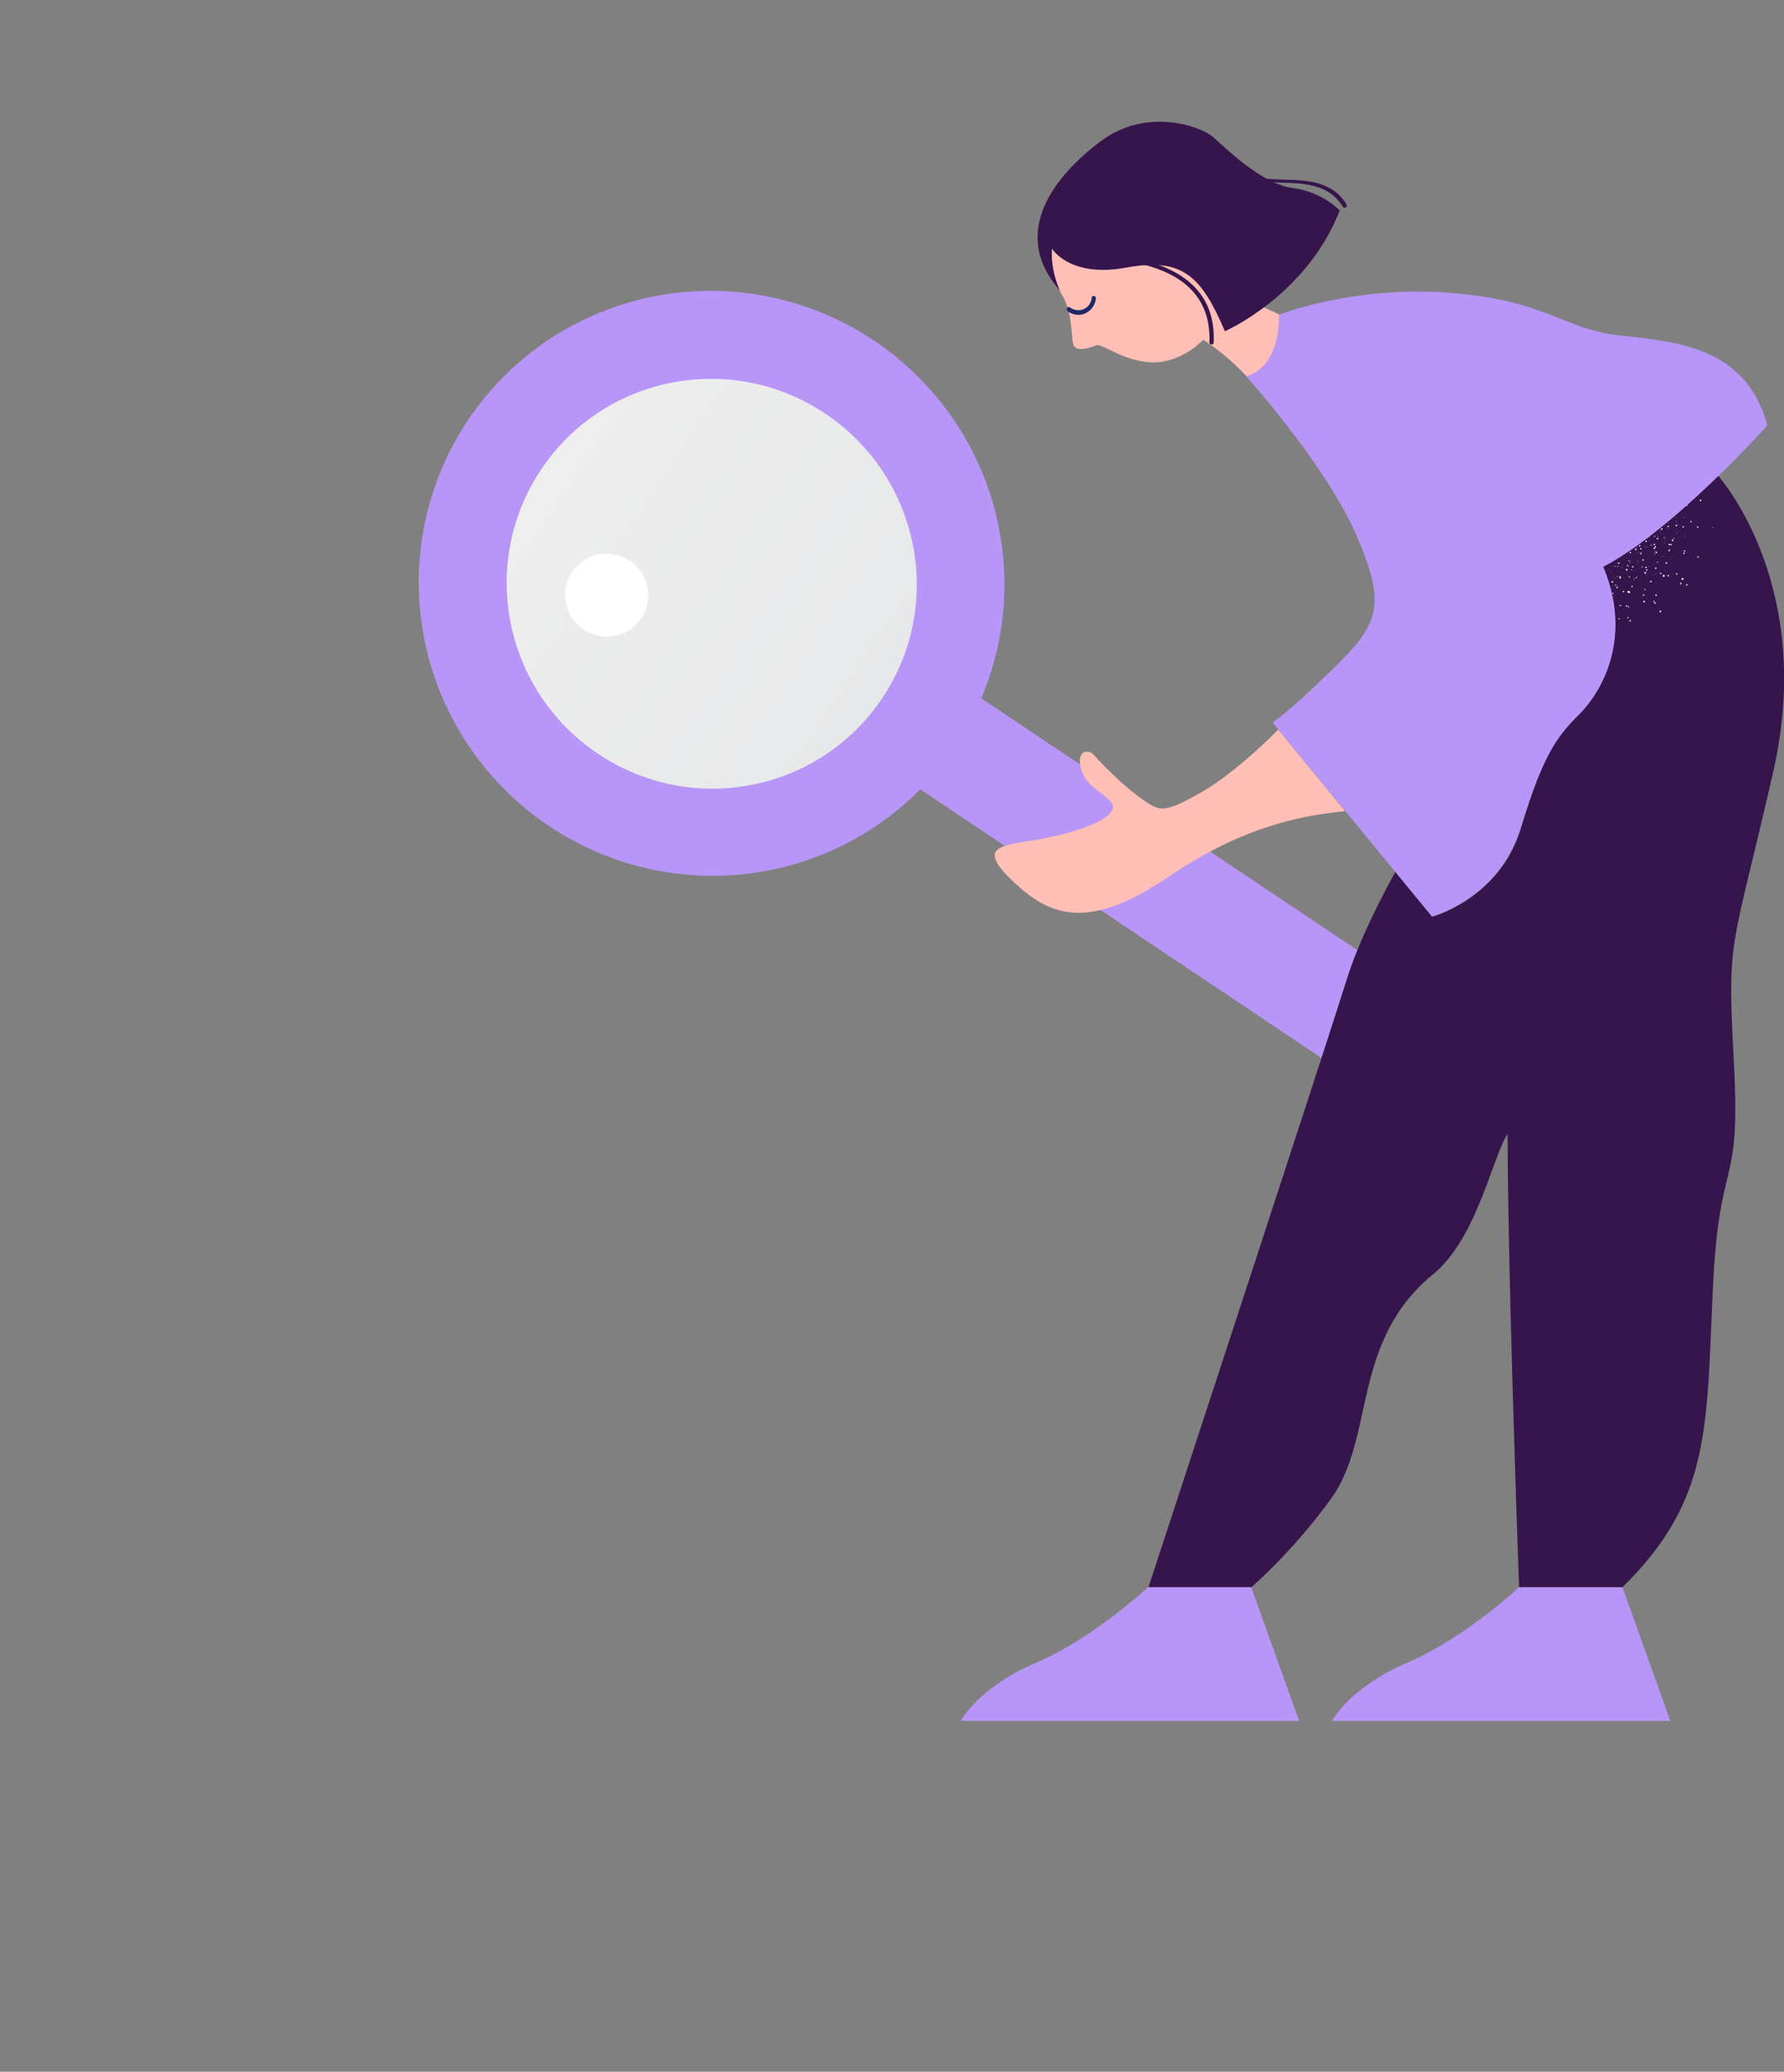 <?xml version="1.0" encoding="utf-8"?>
<!-- Generator: Adobe Illustrator 25.1.0, SVG Export Plug-In . SVG Version: 6.00 Build 0)  -->
<svg version="1.1" id="Layer_1" xmlns="http://www.w3.org/2000/svg" xmlns:xlink="http://www.w3.org/1999/xlink" x="0px" y="0px"
	 viewBox="0 0 922.8 1071.4" style="enable-background:new 0 0 922.8 1071.4;" xml:space="preserve">
<rect x="0" y="0" width="922.8" height="1071.4" fill="#808080" stroke="none"/>
<style type="text/css">
	.st0{clip-path:url(#SVGID_2_);}
	.st1{fill:#B796F7;}
	.st2{fill:url(#SVGID_3_);}
	.st3{fill:#FFFFFF;}
	.st4{clip-path:url(#SVGID_5_);}
	.st5{fill:#36154C;}
	.st6{fill:none;}
	.st7{fill:#FFBEB6;}
	.st8{fill:#1C2868;}
</style>
<g>
	<defs>
		
			<rect id="SVGID_1_" x="340.7" y="84.1" transform="matrix(0.556 -0.831 0.831 0.556 -101.467 579.329)" width="302.3" height="601.2"/>
	</defs>
	<clipPath id="SVGID_2_">
		<use xlink:href="#SVGID_1_"  style="overflow:visible;"/>
	</clipPath>
	<g class="st0">
		<path class="st1" d="M733.8,512.6c0.2,0.2,0.5,0.3,0.7,0.5c12.9,8.9,16.1,26.6,7.2,39.4s-26.6,16.1-39.4,7.2L371.3,338.1
			c-0.2-0.2-0.5-0.3-0.7-0.5c-12.9-8.9-16.1-26.6-7.2-39.4c8.9-12.9,26.6-16.1,39.4-7.2L733.8,512.6L733.8,512.6z"/>
		
			<ellipse transform="matrix(0.556 -0.831 0.831 0.556 -87.513 439.805)" class="st1" cx="368.2" cy="301.9" rx="151.1" ry="151.7"/>
		
			<linearGradient id="SVGID_3_" gradientUnits="userSpaceOnUse" x1="-835.137" y1="-30.715" x2="-796.937" y2="-30.715" gradientTransform="matrix(4.62 3.094 3.083 -4.603 4232.471 2684.971)">
			<stop  offset="0" style="stop-color:#EEEEEE"/>
			<stop  offset="1" style="stop-color:#E7E8E9"/>
		</linearGradient>
		<path class="st2" d="M456.4,361c-32.5,48.6-98.4,61.5-147.1,28.8s-61.9-98.4-29.4-147S378.3,181.3,427,214S488.9,312.4,456.4,361z
			"/>
		
			<ellipse transform="matrix(0.556 -0.831 0.831 0.556 -116.65 397.399)" class="st3" cx="313.9" cy="308" rx="21.4" ry="21.5"/>
	</g>
</g>
<g>
	<defs>
		<rect id="SVGID_4_" x="497" y="63" width="425.8" height="827"/>
	</defs>
	<clipPath id="SVGID_5_">
		<use xlink:href="#SVGID_4_"  style="overflow:visible;"/>
	</clipPath>
	<g class="st4">
		<g id="L_trousers-i2">
			<path class="st5" d="M696.6,506.6c6.4-20.5,18.5-43.6,25.2-55.8l19.1,23.3c0,0,34.4-9.2,45.6-45c1.6-5.1,2.8-9.5,4.4-13.6
				c-4.2,39.1-9.9,104-10.8,158.9v11.7c-7.5,9.8-15.6,53.8-38.6,72.7c-42.8,35-30,84.1-52.8,116c-20.3,28.1-41.6,46.2-41.6,46.2
				h-53.1C594.1,820.8,687.5,536,696.6,506.6z"/>
		</g>
		<g id="shoe-i2">
			<path id="R_shoe-i2" class="st1" d="M839.2,820.8h-53.4c0,0-28.1,26.4-57.9,39.1C698,872.7,689,890,689,890h175L839.2,820.8"/>
			<path id="R_shoe_1_-i2" class="st1" d="M647.2,820.8h-53.4c0,0-28.1,26.4-57.9,39.1C505.9,872.7,497,890,497,890h175L647.2,820.8
				"/>
		</g>
		<g id="trousers-i2">
			<path id="R_trousers_1_-i2" class="st5" d="M779.9,574.4c0.9-55.2,6.6-119.7,10.8-158.9c8.6-25,14.5-34.5,25.9-45.9
				c11.1-11,28.3-38.9,12.5-76.5c19.3-9.9,42.5-30.3,59.7-47c2.4,2.8,50,58.2,28.5,152.7c-22.1,96.9-23.9,83.3-20.4,151.4
				c3.6,67.9-7.6,45.1-10.9,116.5c-3.4,71.7-0.8,109-46.7,154.1h-53.5C785.7,820.8,779.1,636,779.9,574.4z"/>
		</g>
		<g id="_6_17_-i2">
			<path id="_1_98_-i2" class="st6" d="M856.8,267.7l3.1,1.4l3.1-7.5C860.8,263.5,858.7,265.5,856.8,267.7z"/>
		</g>
		<path id="texture_1_-i2" class="st3" d="M836.8,304c-0.2,0.2-0.2,0.2-0.5,0.2c-0.2-0.2-0.2-0.2-0.2-0.5c0.2-0.2,0.2-0.2,0.5-0.2
			C836.8,303.5,836.8,303.7,836.8,304z M843,306.1c-0.2,0-0.5,0-0.5,0.2s0,0.5,0.2,0.5s0.5,0,0.5-0.2
			C843.2,306.4,843.1,306.2,843,306.1z M835.3,292.7C835.3,292.7,835.3,292.7,835.3,292.7c-0.1,0-0.2,0.1-0.2,0.2
			c0,0.1,0.1,0.2,0.2,0.2c0.1,0,0.3-0.1,0.3-0.2C835.5,292.7,835.5,292.6,835.3,292.7z M842.5,292.9c0-0.1-0.1-0.2-0.2-0.2l-0.2,0.2
			c0,0.1,0.1,0.2,0.2,0.2C842.3,293.1,842.5,293.1,842.5,292.9C842.5,292.9,842.5,292.9,842.5,292.9z M849.6,293.2
			C849.6,293.2,849.6,293.2,849.6,293.2c0-0.1-0.1-0.3-0.2-0.3c0,0-0.1,0-0.1,0c-0.1,0-0.2,0.1-0.2,0.3c0,0.1,0.1,0.2,0.3,0.2
			c0,0,0,0,0,0C849.5,293.4,849.6,293.3,849.6,293.2L849.6,293.2z M837.7,319.7h-0.5v0.5c0.2,0,0.2,0.2,0.5,0V319.7z M834.4,301.1
			c0-0.2-0.1-0.5-0.2-0.6c-0.2,0-0.5,0.1-0.6,0.2l0,0c-0.1,0.2,0,0.5,0.2,0.6S834.3,301.3,834.4,301.1L834.4,301.1z M842.5,306.3
			c0.2-0.2,0.2-0.4-0.2-0.6c-0.2,0-0.5,0.1-0.6,0.2c0,0.2,0.1,0.5,0.2,0.6C842.1,306.6,842.3,306.5,842.5,306.3L842.5,306.3z
			 M850.6,310.7c-0.2,0-0.5,0.1-0.6,0.2c-0.1,0.2,0,0.5,0.2,0.6s0.5,0,0.6-0.2C851.1,311.2,851.1,311,850.6,310.7z M859.2,316.5
			c0.2,0,0.2-0.5-0.2-0.7c-0.2,0-0.5,0.1-0.6,0.2c0,0.2,0.1,0.5,0.2,0.6C858.8,316.7,859,316.6,859.2,316.5L859.2,316.5z M846.5,284
			c0-0.2-0.2-0.5-0.5-0.3c-0.2,0-0.2,0.2-0.2,0.5s0.2,0.2,0.5,0.2S846.5,284.2,846.5,284L846.5,284z M856.1,281.5
			c0-0.2-0.2-0.3-0.5-0.3s-0.2,0.2-0.2,0.5s0.2,0.2,0.5,0.2S856.1,281.7,856.1,281.5L856.1,281.5z M865.5,279.3c0-0.1,0-0.2-0.1-0.2
			c-0.1-0.1-0.3-0.1-0.4,0c-0.2,0-0.2,0.2-0.2,0.5s0.2,0.2,0.5,0.2S865.5,279.5,865.5,279.3L865.5,279.3z M841.9,294.7
			c0-0.2-0.2-0.4-0.5-0.5c-0.2,0-0.4,0.2-0.4,0.4c0,0.3,0.2,0.5,0.4,0.5C841.6,295.1,841.8,294.9,841.9,294.7L841.9,294.7z
			 M851.5,296.3c0-0.3-0.2-0.5-0.5-0.5c-0.2,0-0.4,0.2-0.4,0.4c0,0.3,0.2,0.5,0.4,0.5C851.3,296.7,851.5,296.5,851.5,296.3
			L851.5,296.3z M861.1,297.8c0,0,0-0.1,0-0.1c0-0.3-0.3-0.4-0.5-0.4c-0.3,0-0.5,0.2-0.5,0.5c0,0.3,0.2,0.5,0.5,0.5
			C860.9,298.3,861.1,298.1,861.1,297.8L861.1,297.8z M870.3,298.9c-0.3,0-0.5,0.2-0.5,0.5c0,0.3,0.2,0.5,0.5,0.5
			c0.3,0,0.5-0.2,0.5-0.5C870.8,299.1,870.6,298.9,870.3,298.9z M837.7,291.4c0-0.2-0.1-0.3-0.2-0.5c-0.2,0-0.5,0-0.5,0.2
			s0,0.5,0.2,0.5C837.5,291.7,837.7,291.7,837.7,291.4L837.7,291.4z M844.9,293.2c-0.1-0.1-0.2-0.3-0.2-0.5c-0.2,0-0.5,0-0.5,0.2
			s0,0.5,0.2,0.5S844.9,293.4,844.9,293.2L844.9,293.2z M852.2,294.9c-0.1-0.1-0.2-0.3-0.2-0.5c-0.2,0-0.5,0-0.5,0.2
			c0,0.2,0,0.5,0.2,0.5S852.2,295.2,852.2,294.9L852.2,294.9z M859.4,296.7c0-0.2-0.2-0.2-0.2-0.5c-0.2,0-0.5,0-0.5,0.2
			s0,0.5,0.2,0.5S859.4,297,859.4,296.7L859.4,296.7z M834.6,306.6h-0.5v0.5h0.5V306.6z M838.3,312.9h-0.5v0.5h0.5
			C838.6,313.4,838.6,313.2,838.3,312.9z M842.3,319.7c0,0,0.2-0.2,0-0.5h-0.5v0.5L842.3,319.7L842.3,319.7z M848.6,283.5
			c-0.2,0.2-0.2,0.2-0.2,0.5c0.2,0.2,0.2,0.2,0.5,0.2c0.2-0.2,0.2-0.2,0.2-0.5C849,283.6,848.8,283.5,848.6,283.5z M856.6,282.6
			c0-0.2-0.2-0.2-0.5-0.2c-0.2,0.2-0.2,0.2-0.2,0.5c0.2,0.2,0.2,0.2,0.5,0.2C856.6,282.9,856.6,282.9,856.6,282.6L856.6,282.6z
			 M863.8,281.5c0-0.2-0.2-0.2-0.5-0.2c-0.2,0.2-0.2,0.2-0.2,0.5c0.2,0.2,0.2,0.2,0.5,0.2C863.8,281.8,863.8,281.8,863.8,281.5
			L863.8,281.5z M838.3,298.6c-0.2-0.2-0.5-0.2-0.5,0c-0.2,0.2-0.2,0.5,0,0.5c0.2,0.2,0.5,0.2,0.5,0
			C838.6,298.9,838.6,298.7,838.3,298.6z M844.5,303c-0.2-0.2-0.5-0.2-0.5,0c-0.2,0.2-0.2,0.5,0,0.5c0.2,0.2,0.5,0.2,0.5,0V303z
			 M850.5,307.5c-0.2-0.2-0.5-0.2-0.5,0c-0.2,0.2-0.2,0.5,0,0.5c0.2,0.2,0.5,0.2,0.5,0V307.5z M856.3,312.1c0.2,0,0.3-0.2,0-0.5
			c-0.2-0.2-0.5-0.2-0.5,0c-0.2,0.2-0.2,0.5,0,0.5C856.1,312.3,856.3,312.3,856.3,312.1L856.3,312.1z M839.7,288.2
			c-0.2,0.2,0,0.2,0.2,0.2l0,0L839.7,288.2z M843.6,289.4c-0.2,0.2,0,0.2,0.2,0.2l0,0C843.6,289.4,843.4,289.7,843.6,289.4z
			 M847.3,291c-0.2,0.2,0,0.2,0.2,0.2l0,0C847.4,291,847.4,291,847.3,291z M833.3,295.4c0,0,0.2-0.2,0-0.2h-0.2v0.2L833.3,295.4
			L833.3,295.4z M835,298.8h-0.2v0.2h0.3L835,298.8z M836.8,302.6h-0.2v0.2h0.2V302.6z M847.1,283.1
			C847.1,282.9,846.9,282.9,847.1,283.1c-0.5-0.3-0.5-0.3-0.5,0c0,0,0,0,0,0C846.8,283.2,847,283.2,847.1,283.1L847.1,283.1
			L847.1,283.1z M850.6,282.8C850.6,282.8,850.6,282.9,850.6,282.8c0.1,0.1,0.4,0.1,0.5,0l0,0C850.8,282.6,850.8,282.8,850.6,282.8z
			 M839,293.7c0.2,0,0.2,0,0-0.3h-0.2v0.2L839,293.7L839,293.7z M842.1,296.2h-0.2v0.2h0.2V296.2z M845.1,299.1h-0.2v0.2h0.2V299.1z
			 M848.6,282.4c0-0.2-0.2-0.2-0.3-0.5c-0.2,0-0.5,0-0.5,0.2s0,0.5,0.2,0.5S848.6,282.6,848.6,282.4L848.6,282.4z M856.1,283.7
			c0.2-0.2,0-0.5-0.3-0.5s-0.5,0-0.5,0.2s0,0.5,0.2,0.5S856.1,284,856.1,283.7L856.1,283.7z M863.8,284.8c0-0.2,0-0.2-0.3-0.5
			c-0.2,0-0.5,0-0.5,0.2s0,0.5,0.2,0.5S863.8,285.1,863.8,284.8L863.8,284.8z M871.5,286.2c0-0.2-0.1-0.3-0.3-0.4
			c-0.2,0-0.5,0-0.5,0.2s0,0.5,0.2,0.5C871.2,286.4,871.5,286.4,871.5,286.2L871.5,286.2z M842.1,292.6c0.2,0,0.2-0.2,0-0.4h-0.5
			v0.5L842.1,292.6L842.1,292.6z M846.7,298.9c0-0.2,0.2-0.4,0-0.5h-0.5v0.5L846.7,298.9L846.7,298.9z M851.1,305.1
			c0.2,0,0.2-0.2,0-0.4h-0.5v0.5L851.1,305.1L851.1,305.1z M855.7,311.2c0.2,0,0.2-0.2,0-0.4h-0.5v0.5L855.7,311.2L855.7,311.2z
			 M859.4,273.2c-0.2,0-0.2,0.2-0.2,0.5s0.2,0.2,0.5,0.2s0.2-0.2,0.2-0.5C859.9,273.2,859.6,273.2,859.4,273.2z M867,271.4
			c-0.2,0-0.2,0.2-0.2,0.5s0.2,0.2,0.5,0.2s0.2-0.2,0.2-0.5C867.3,271.4,867.3,271.2,867,271.4z M875,269.6c-0.2,0-0.2-0.2-0.4-0.2
			s-0.2,0.2-0.2,0.5s0.2,0.2,0.5,0.2S875,269.9,875,269.6L875,269.6z M843.6,285.5c-0.2-0.2-0.5-0.2-0.5,0c-0.2,0.2-0.2,0.5,0,0.5
			c0.2,0.2,0.5,0.2,0.5,0V285.5z M850.2,289.4c-0.2-0.2-0.5-0.2-0.5,0c-0.2,0.2-0.2,0.5,0,0.5c0.2,0.2,0.5,0.2,0.5,0V289.4z
			 M856.8,293.6c-0.2-0.2-0.5-0.2-0.5,0c-0.2,0.2-0.2,0.5,0,0.5c0.2,0.2,0.5,0.2,0.5,0V293.6z M863.2,298
			C863.2,298,863.2,298,863.2,298c0.2-0.2,0.1-0.4,0-0.5c-0.2-0.2-0.5-0.2-0.5,0c-0.2,0.2-0.2,0.5,0,0.5
			C862.9,298.2,863.2,298.2,863.2,298L863.2,298z M869.7,302c0.2,0,0.2-0.2,0-0.5c-0.2-0.2-0.5-0.2-0.5,0c-0.2,0.2-0.2,0.5,0,0.5
			C869.4,302.2,869.7,302.2,869.7,302L869.7,302z M838.4,298.2c0-0.2-0.2-0.2-0.5-0.2c-0.2,0-0.2,0.2-0.2,0.5s0.2,0.2,0.5,0.2
			C838.3,298.6,838.4,298.4,838.4,298.2z M839.9,306.2c0.1-0.1,0.2-0.3,0.2-0.4c0-0.2-0.2-0.2-0.5-0.2c-0.2,0-0.2,0.2-0.2,0.5
			S839.7,306.2,839.9,306.2L839.9,306.2z M841.6,313.8c0.2-0.2,0.2-0.2,0.2-0.5s-0.2-0.2-0.5-0.2s-0.2,0.2-0.2,0.5
			S841.4,313.8,841.6,313.8L841.6,313.8z M843.4,321.3c0.2-0.2,0.2-0.2,0.2-0.4s-0.2-0.2-0.5-0.2s-0.2,0.2-0.2,0.5
			S843.1,321.4,843.4,321.3L843.4,321.3z M862.5,268.5c0-0.2,0-0.2-0.2-0.2c0,0,0,0,0,0c-0.1,0-0.2,0.1-0.2,0.2c0,0,0,0.1,0,0.1
			c0,0.1,0.1,0.2,0.3,0.2C862.4,268.8,862.5,268.7,862.5,268.5L862.5,268.5z M851.7,282.7c0-0.2-0.2,0-0.2,0c-0.2,0,0,0,0,0.2
			s0.2,0,0.2,0V282.7z M856.1,285c0-0.2-0.2,0-0.2,0c-0.2,0,0,0.2,0,0.2c0,0.2,0.2,0,0.2,0V285z M860.5,287.5c0-0.2-0.2,0-0.2,0
			c-0.2,0,0,0.2,0,0.2c0,0.2,0.2,0,0.2,0V287.5z M842.6,290.2c0.1,0,0.2-0.1,0.2-0.3c0-0.1-0.1-0.2-0.3-0.2c-0.2,0-0.2,0-0.2,0.2
			c0,0,0,0,0,0C842.3,290.1,842.4,290.2,842.6,290.2C842.5,290.2,842.6,290.2,842.6,290.2z M844.1,294.9
			C844.1,294.9,844.1,294.9,844.1,294.9c0-0.1,0.1-0.2,0.2-0.2c0,0,0,0,0,0c0-0.1-0.1-0.2-0.2-0.2c0,0-0.1,0-0.1,0
			c-0.1,0-0.2,0.1-0.2,0.3C843.8,294.9,843.9,294.9,844.1,294.9L844.1,294.9z M845.4,299.8c0.2-0.2,0.2-0.2,0.3-0.2
			c0-0.1-0.1-0.2-0.2-0.2c-0.1,0-0.3,0.1-0.3,0.2c0,0,0,0,0,0C845.2,299.7,845.3,299.8,845.4,299.8L845.4,299.8z M856.1,277.3
			c0-0.1-0.1-0.2-0.2-0.2c0,0-0.1,0-0.1,0c-0.1,0-0.2,0.1-0.2,0.3c0,0.1,0.1,0.2,0.3,0.2c0,0,0,0,0,0
			C856,277.6,856.1,277.5,856.1,277.3L856.1,277.3z M861.1,278c0-0.2-0.2-0.2-0.2-0.2c0,0-0.1,0-0.1,0c-0.1,0-0.2,0.1-0.2,0.3
			s0.1,0.2,0.3,0.2c0,0,0,0,0,0C861.1,278.2,861.2,278.1,861.1,278L861.1,278z M866,278.4c0-0.1-0.1-0.2-0.3-0.2
			c-0.1,0-0.2,0.1-0.2,0.3c0,0.1,0.1,0.2,0.2,0.2C865.9,278.7,866,278.6,866,278.4C866,278.4,866,278.4,866,278.4z M846.7,285.2
			h-0.2v0.2h0.2V285.2z M849.8,289h-0.2v0.2h0.2V289z M852.8,293.2c0.2,0,0.2-0.3,0-0.3h-0.2v0.3L852.8,293.2L852.8,293.2z
			 M855.9,296.9h-0.2v0.2h0.2C856.1,296.9,856.1,296.9,855.9,296.9z M836.9,293.2c0.1,0,0.2-0.1,0.2-0.3s-0.1-0.2-0.3-0.2
			c-0.1,0-0.2,0.1-0.2,0.2C836.6,293,836.7,293.2,836.9,293.2C836.8,293.2,836.9,293.2,836.9,293.2z M836.6,298
			C836.6,298,836.6,298,836.6,298c0-0.1-0.1-0.2-0.2-0.2c-0.1,0-0.2,0.1-0.2,0.2c0,0.1,0.1,0.3,0.2,0.3L836.6,298z M835.7,303
			c0.2,0,0.2,0,0.2-0.3c0,0,0-0.1,0-0.1c0-0.1-0.1-0.2-0.3-0.2c-0.1,0-0.2,0.1-0.2,0.3c0,0,0,0,0,0C835.5,302.9,835.6,303,835.7,303
			L835.7,303z M865,263.7c-0.2,0-0.2,0.2-0.2,0.5s0.2,0.2,0.5,0.2s0.2-0.2,0.2-0.5C865.5,263.7,865.3,263.7,865,263.7z M872.3,261
			c-0.2,0-0.2,0.2-0.2,0.5s0.2,0.2,0.5,0.2s0.2-0.2,0.2-0.5C872.8,261.1,872.5,261,872.3,261z M879.5,258.4c-0.2,0-0.2,0.2-0.2,0.5
			s0.2,0.2,0.5,0.2s0.2-0.2,0.2-0.5C880,258.4,879.8,258.2,879.5,258.4z M857.7,278.7c0.2-0.2,0-0.5-0.2-0.5s-0.5,0-0.5,0.2
			s0,0.5,0.2,0.5S857.7,278.9,857.7,278.7L857.7,278.7z M864.7,281.8c0.2,0,0-0.2-0.2-0.5c-0.2,0-0.5,0-0.5,0.2s0,0.5,0.2,0.5
			S864.7,282,864.7,281.8L864.7,281.8z M871.7,285.1c0-0.2,0-0.5-0.2-0.5s-0.5,0-0.5,0.2s0,0.5,0.2,0.5S871.7,285.3,871.7,285.1
			L871.7,285.1z M878.5,287.7c-0.2,0-0.5,0-0.5,0.2s0,0.5,0.2,0.5s0.5,0,0.5-0.2C878.7,288,878.6,287.8,878.5,287.7z M848.9,286.6
			c0.1-0.1,0.2-0.3,0.2-0.5c0-0.2-0.2-0.2-0.5-0.2s-0.2,0.2-0.2,0.5S848.6,286.6,848.9,286.6L848.9,286.6z M851.5,293.8
			c0.2,0,0.2-0.2,0.2-0.5c0-0.2-0.2-0.2-0.5-0.2c-0.2,0-0.2,0.2-0.2,0.5S851.3,293.8,851.5,293.8L851.5,293.8z M854.1,301.1
			c0.2-0.2,0.2-0.2,0.2-0.5s-0.2-0.2-0.5-0.2s-0.2,0.2-0.2,0.5S853.9,301.1,854.1,301.1L854.1,301.1z M857,307.7
			c0-0.2-0.2-0.2-0.5-0.2s-0.2,0.2-0.2,0.5s0.2,0.2,0.5,0.2C857,308.2,857,307.9,857,307.7z M863.3,272.3c0-0.3-0.2-0.5-0.5-0.4
			c0,0,0,0,0,0c-0.1,0-0.2,0.1-0.2,0.2c0,0.2,0,0.5,0.2,0.5S863.3,272.5,863.3,272.3C863.3,272.3,863.3,272.3,863.3,272.3z
			 M870.5,272.1C870.5,272.1,870.5,272.1,870.5,272.1c-0.1,0-0.2,0.1-0.2,0.2c0,0.2,0,0.5,0.2,0.5s0.5,0,0.5-0.2
			C871,272.3,870.8,272.1,870.5,272.1z M878.5,272.7c0.2-0.2,0-0.2-0.2-0.5c-0.2,0-0.5,0-0.5,0.2s0,0.5,0.2,0.5
			S878.5,272.9,878.5,272.7L878.5,272.7z M886.1,272.7c-0.2,0-0.5,0-0.5,0.2c0,0,0,0,0,0c0,0.1,0.1,0.2,0.2,0.2c0,0,0,0,0,0
			c0.1,0,0.2-0.1,0.2-0.2V272.7z M851.7,280.2c0.2-0.2,0.2-0.4,0-0.5c0-0.2-0.2-0.2-0.5,0c-0.2,0-0.2,0.2,0,0.5
			C851.3,280.4,851.5,280.4,851.7,280.2L851.7,280.2z M857,285.9c0.2-0.2,0.2-0.5,0-0.5c-0.2-0.2-0.2-0.2-0.5,0s-0.2,0.2,0,0.5
			C856.5,286.2,856.8,286.2,857,285.9L857,285.9z M862.2,291.4c0.2,0,0.2-0.2,0-0.5c0-0.2-0.2-0.2-0.5,0s-0.2,0.2,0,0.5
			C861.8,291.7,862,291.7,862.2,291.4L862.2,291.4z M867.5,296.6c0-0.2-0.2-0.2-0.5,0c-0.2,0-0.2,0.2,0,0.5c0,0.2,0.2,0.2,0.5,0
			C867.7,296.9,867.7,296.7,867.5,296.6z M872.8,302.2c0-0.2-0.2-0.2-0.5,0s-0.2,0.2,0,0.5c0,0.2,0.2,0.2,0.5,0V302.2z M843.2,291
			h0.2c0-0.2,0-0.5-0.2-0.5c-0.1,0-0.2,0.1-0.2,0.2C843,290.8,843.1,291,843.2,291L843.2,291z M842.7,298.7c0.2,0,0.5,0,0.3-0.5
			c0,0,0,0,0,0c0-0.1-0.1-0.2-0.2-0.2c0,0,0,0,0,0c-0.1,0-0.2,0.1-0.2,0.2C842.5,298.5,842.5,298.7,842.7,298.7L842.7,298.7z
			 M842.5,306.3c0.2,0,0.2,0,0.5-0.2c0-0.2,0-0.5-0.2-0.5s-0.5,0-0.5,0.2S842.3,306.3,842.5,306.3L842.5,306.3z M842.8,314.1
			c0-0.2,0-0.5-0.2-0.5s-0.5,0-0.5,0.2c0,0,0,0,0,0c0,0.1,0.1,0.2,0.2,0.2L842.8,314.1z M861.8,267.7
			C861.8,267.7,861.8,267.7,861.8,267.7c0.1,0.1,0.4,0.1,0.5,0l0,0C862.1,267.5,861.8,267.5,861.8,267.7z M866.4,267.7
			C866.4,267.7,866.4,267.7,866.4,267.7c0.1,0.1,0.4,0.1,0.5,0l0,0C866.6,267.5,866.6,267.7,866.4,267.7z M871,267.9
			C871,267.9,871,267.9,871,267.9c0.1,0.1,0.4,0.1,0.5,0l0,0C871.2,267.7,871.2,267.7,871,267.9z M857.7,277.3c0.2,0,0.2-0.2,0-0.2
			h-0.2v0.2L857.7,277.3L857.7,277.3z M861,280.6h-0.3v0.3h0.2L861,280.6z M864,284.2c0.2,0,0.2-0.2,0-0.2h-0.2v0.2L864,284.2
			L864,284.2z M847.5,280.6C847.5,280.6,847.5,280.6,847.5,280.6c-0.1,0.1-0.1,0.4,0,0.5l0,0C847.7,280.9,847.7,280.9,847.5,280.6z
			 M847.5,285.5C847.5,285.5,847.5,285.5,847.5,285.5c-0.1,0.1-0.1,0.4,0,0.5c-0.2-0.2-0.2,0,0,0V285.5z M847.3,290
			C847.3,290.1,847.3,290.1,847.3,290c-0.1,0.1-0.1,0.4,0,0.5c-0.2-0.2-0.2,0,0,0C847.5,290.1,847.3,290,847.3,290z M872.4,257.6
			c-0.1,0-0.2-0.1-0.2-0.2c0,0-0.1,0-0.1,0c-0.1,0-0.2,0.1-0.2,0.3s0.1,0.2,0.3,0.2c0,0,0,0,0,0
			C872.3,257.8,872.4,257.7,872.4,257.6C872.4,257.6,872.4,257.6,872.4,257.6z M859.2,271.7c0,0-0.2-0.2,0-0.2c0-0.2-0.2,0-0.2,0
			c-0.2,0,0,0.2,0,0.2C858.9,271.9,859.2,271.7,859.2,271.7L859.2,271.7z M863.3,273.4c0-0.2-0.2,0-0.2,0c-0.2,0,0,0.2,0,0.2
			c0,0.2,0.2,0,0.2,0V273.4z M867.5,275.4c0-0.2-0.2,0-0.2,0c-0.2,0,0,0.2,0,0.2c0,0.2,0.2,0,0.2,0V275.4z M871.9,277.1
			c0-0.2-0.2,0-0.2,0c-0.2,0,0,0.2,0,0.2c0,0.2,0.2,0,0.2,0V277.1z M852.6,278c0-0.2,0-0.2,0.3-0.2c0,0,0-0.1,0-0.1
			c0-0.1-0.1-0.2-0.3-0.2c-0.1,0-0.2,0.1-0.2,0.3c0,0,0,0,0,0C852.4,277.9,852.5,278,852.6,278L852.6,278z M854.1,282.2
			c0.2,0,0.2,0,0.3-0.2c0,0,0-0.1,0-0.1c0-0.1-0.1-0.2-0.3-0.2c-0.1,0-0.2,0.1-0.2,0.3c0,0,0,0,0,0
			C853.9,282.1,854,282.2,854.1,282.2L854.1,282.2z M856.1,286.3c0-0.1-0.1-0.2-0.2-0.2c-0.1,0-0.3,0.1-0.3,0.2c0,0,0,0,0,0
			c0,0.1,0.1,0.2,0.2,0.2L856.1,286.3z M857.6,290.8c0-0.1-0.1-0.3-0.2-0.3c0,0-0.1,0-0.1,0c-0.1,0-0.2,0.1-0.2,0.3
			c0,0.1,0.1,0.2,0.3,0.2C857.5,291,857.6,290.9,857.6,290.8z M862.9,270.6C863.2,270.6,862.9,270.3,862.9,270.6
			C862.9,270.6,862.9,270.6,862.9,270.6c0-0.1-0.1-0.2-0.3-0.2c0,0,0,0,0,0C862.7,270.5,862.8,270.6,862.9,270.6L862.9,270.6
			L862.9,270.6z M865.7,272.7C865.7,272.7,865.7,272.7,865.7,272.7c0,0.1,0.1,0.2,0.2,0.2l0,0C865.7,272.5,865.7,272.5,865.7,272.7z
			 M852.8,275.8c-0.2,0-0.2,0,0,0.2l0,0V275.8z M853.2,279.6c-0.2,0-0.2,0,0,0.2l0,0V279.6z M867.8,265.7c-0.2-0.2-0.2-0.2-0.2,0
			H867.8C867.5,265.9,867.7,265.9,867.8,265.7L867.8,265.7z M871.3,266.8C871.5,266.8,871.3,266.6,871.3,266.8c0-0.2-0.2-0.2-0.2,0
			H871.3L871.3,266.8z M857.7,272.5l0.2,0.2l0,0C857.9,272.5,857.7,272.3,857.7,272.5z M859.4,275.8l0.2,0.2l0,0
			C859.6,275.6,859.4,275.6,859.4,275.8z M861.1,279.1l0.2,0.2l0,0C861.4,278.9,861.4,278.9,861.1,279.1z M865.1,265.7
			c0.2,0,0.2,0,0-0.3h-0.2v0.2L865.1,265.7L865.1,265.7z M867.1,269.9c0.2,0,0.2-0.2,0-0.3h-0.2v0.2L867.1,269.9L867.1,269.9z
			 M858.8,274c-0.2,0-0.2,0.2,0,0.5l0,0C859,274.3,859,274.3,858.8,274z"/>
		<g id="sweater_2_-i2">
			<path id="sweater_3_-i2" class="st1" d="M644.7,194.7l181.8,99.8c36.4-17.2,87.7-74.5,87.7-74.5c-11.2-41.3-48-43.3-77-46.6
				s-37.5-18.3-87.7-22c-50.2-3.7-87.9,11.4-87.9,11.4C661.9,186.1,644.7,194.7,644.7,194.7z"/>
		</g>
		<path id="R_hand-i2" class="st7" d="M695.8,419.5c-16.5,1.8-49.4,5.3-91.3,33.9c-41.8,28.4-61.4,20.2-79.8,3.1
			c-18.3-17.1-9.4-18.9,7-21.5c16.4-2.4,38-8.1,43-15.1c5.1-6.8-11.4-10.1-15.1-20.9c-3.7-11,3.3-12.1,6.4-8.4
			c3.3,3.8,14.5,15.4,24.1,22.2c9.7,6.9,11.4,8.1,30.5-2.6c19.1-10.7,40.6-32.9,40.6-32.9L695.8,419.5z"/>
		<path id="R_sleeve_1_-i2" class="st1" d="M661.6,162.7L661.6,162.7c79.4,27.6,118.9,58.5,154.6,107.5c35.7,49,13.8,86.2,0.6,99.3
			c-13.4,13.1-19.3,23.7-30.5,59.5s-45.6,45-45.6,45l-82.5-100.4c0,0,6.5-3.5,30.9-27.3c24.4-23.8,28.3-33,12.5-69.5
			s-57-82.2-57-82.2"/>
		<path id="neck_1_-i2" class="st7" d="M621.5,175.2l5.7-28.8l34.4,16.2c0.2,29.1-16.9,31.9-16.9,31.9
			C632.6,181.6,621.5,175.2,621.5,175.2"/>
		<path id="face_2_-i2" class="st7" d="M544.3,128.2c0,0,9.2,15.2,38.4,9.9c26.7-5,37.1,2.6,48,26.2c-5.9,12.2-19.7,23.1-34,23.1
			c-15.3,0-27.2-10.4-29.8-8.8c-2.8,1.3-9.2,3.2-11.2,0.6s-0.2-15.4-5.9-25.9c-0.6-0.9-1.1-1.8-1.6-2.8l0,0
			c-0.1-0.1-0.2-0.3-0.2-0.5C547,147.5,543.2,138.2,544.3,128.2z"/>
		<g id="hair-i2">
			<path id="hair_6_-i2" class="st5" d="M548.4,150.4c-26.7-30.1-2.6-59.8,21.3-77.6c23.9-17.6,51.6-7.3,57.7-2s25.1,24.4,41.2,26.4
				c16,2.2,24.4,11.7,24.4,11.7c-17.3,44.1-59.4,62.4-59.4,62.4c-12.3-28.7-21.9-38.2-51.1-32.9c-29.4,5.4-38.4-9.9-38.4-9.9
				C543.2,139.8,548.2,150.5,548.4,150.4z"/>
			<path id="hair_5_-i2" class="st5" d="M560.1,131.2c-0.6,0-1.1,0.5-1.1,1.1c0,0.6,0.5,1.1,1.1,1.1c28.9,0.2,66.9,6.4,65.5,43.7
				c0,1.4,2.2,1.4,2.2,0C629.4,138.7,590.4,131.4,560.1,131.2C560.1,131.2,560.1,131.2,560.1,131.2z"/>
			<path id="hair_4_-i2" class="st5" d="M696.5,105.7c-14.7-23.9-50.2-2-64.9-24.8c-0.9-1.1-2.6,0-2,1.1
				c14.9,23.4,50.5,1.5,64.9,24.8C695.2,108.2,697.1,107.1,696.5,105.7z"/>
		</g>
		<path id="eye-i2" class="st8" d="M566.9,154.1c0-1.3-2.2-1.3-2.2-0.2c-0.5,5.9-6.8,8.4-11.4,5c-1.1-0.6-2.2,1.1-1.1,2
			C558.4,165.5,566.3,161.3,566.9,154.1L566.9,154.1z"/>
	</g>
</g>
</svg>
